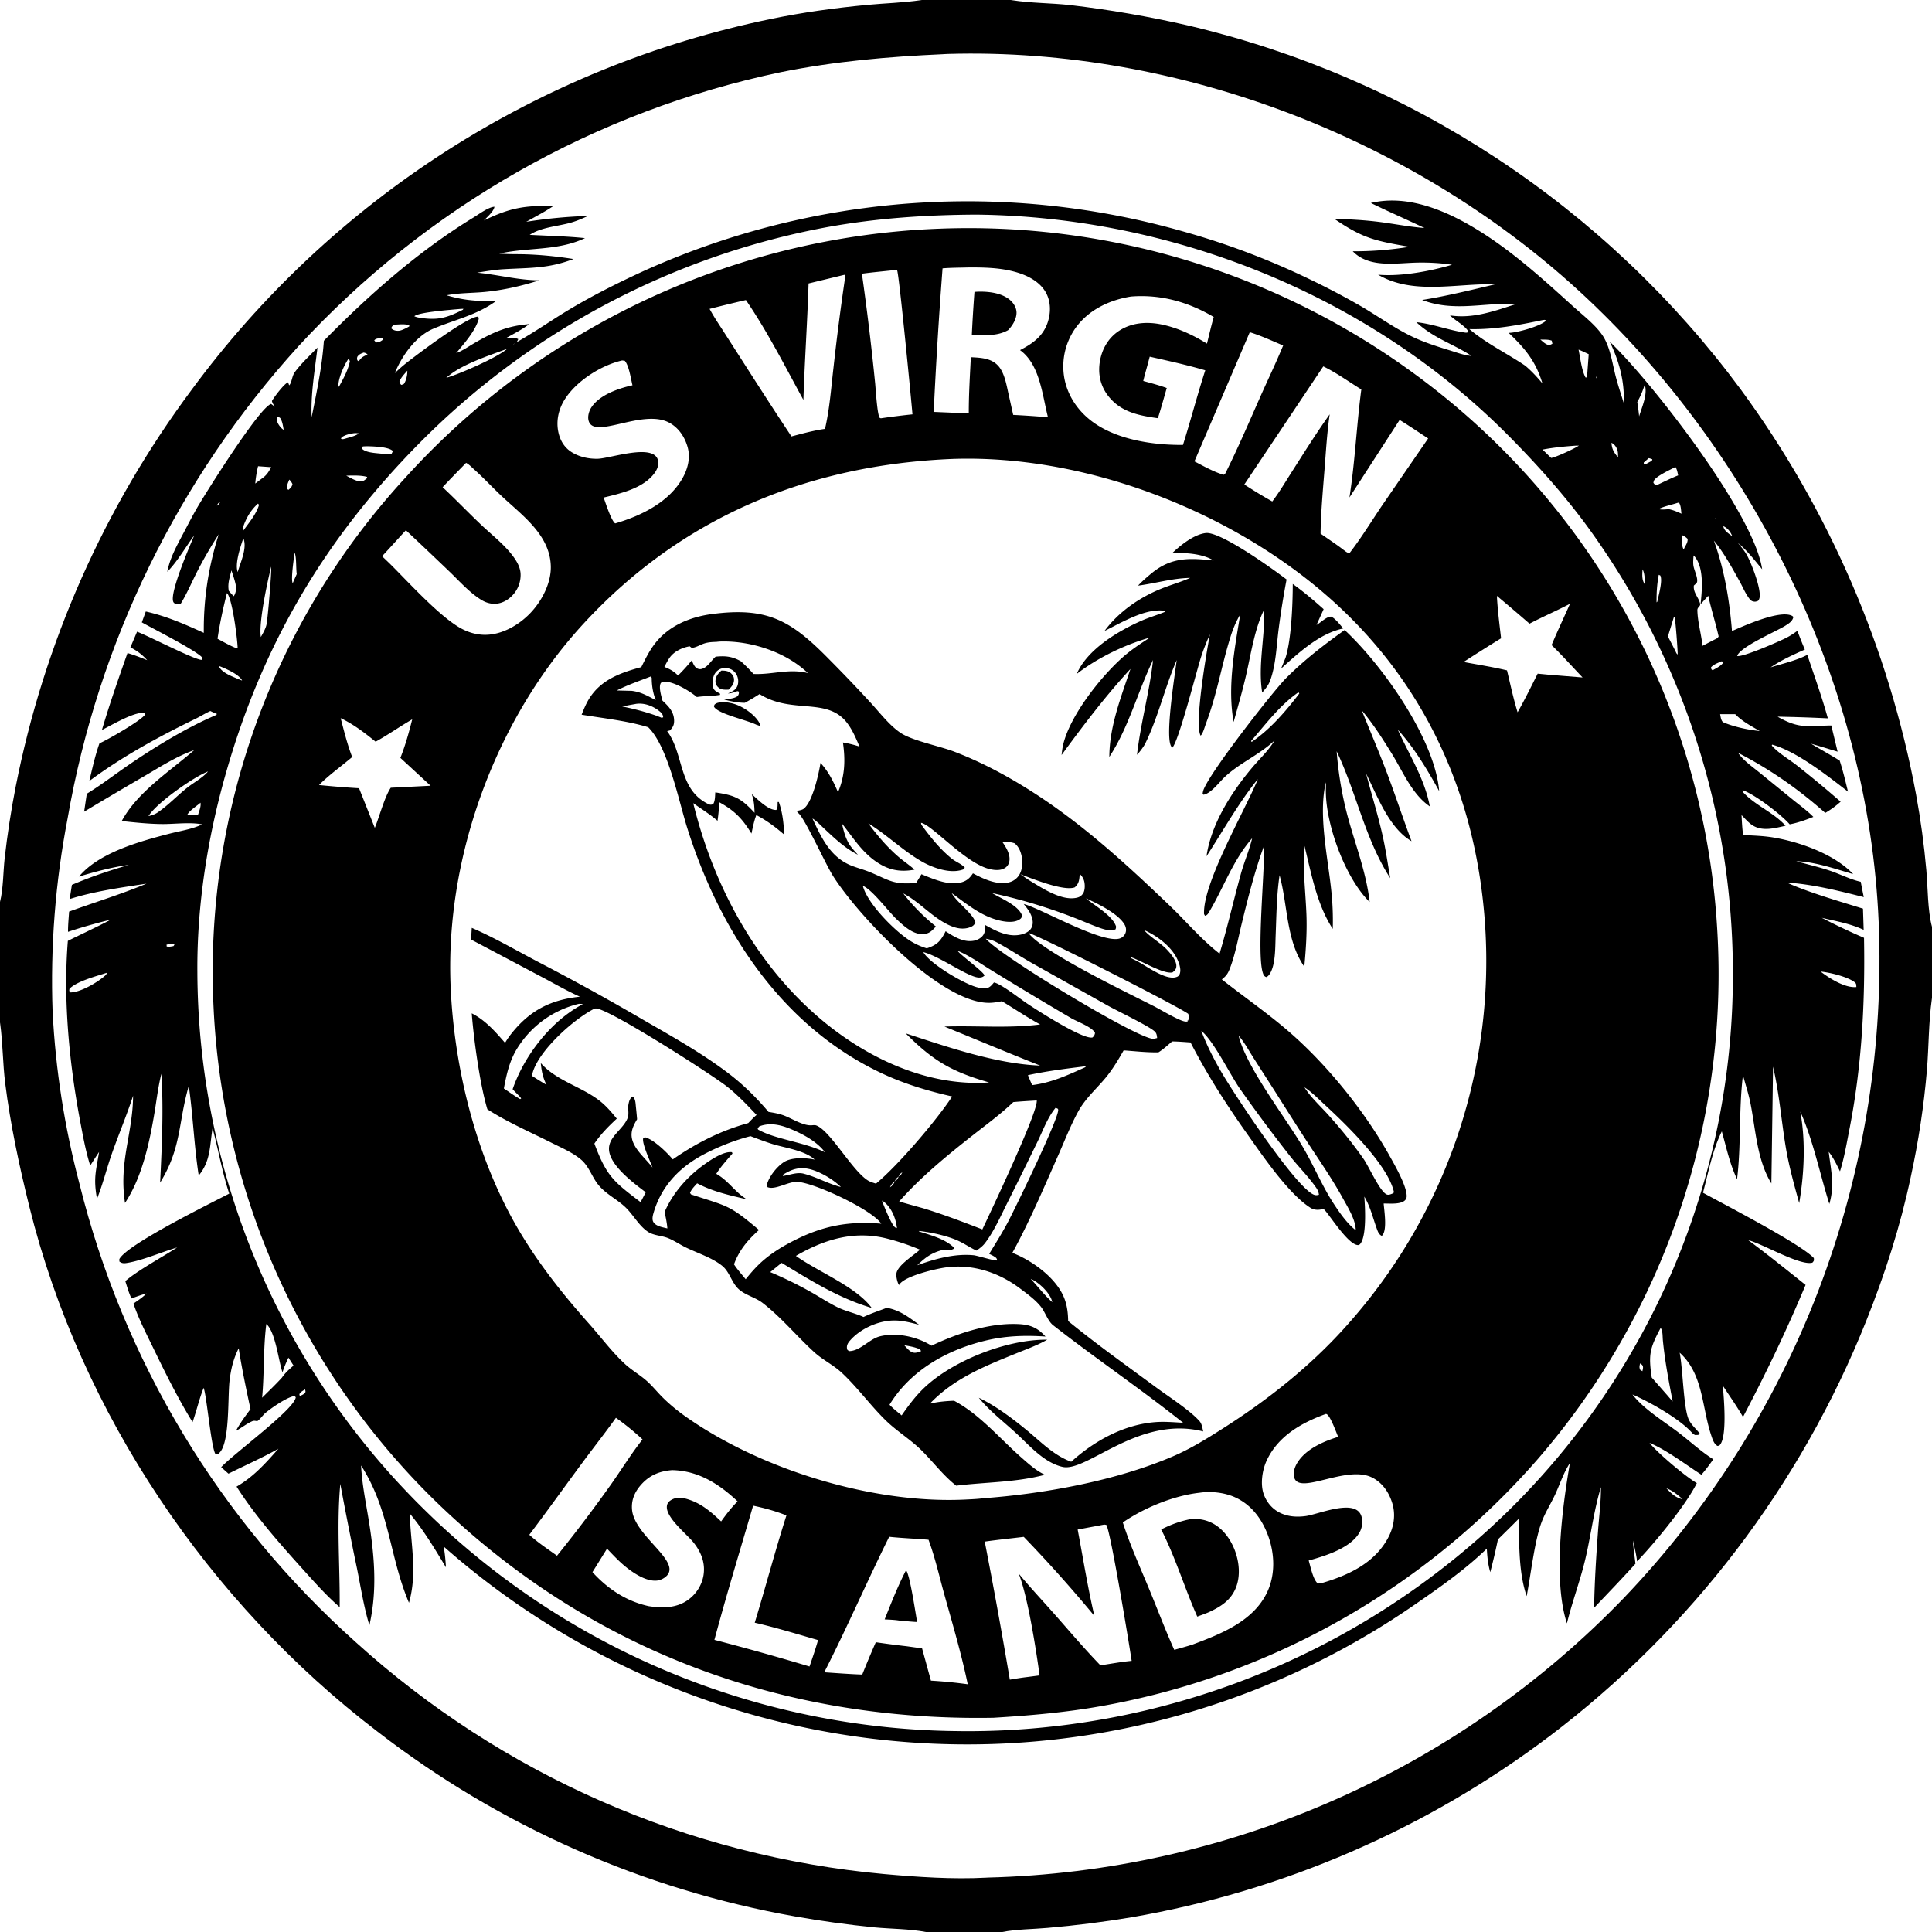 <svg xmlns="http://www.w3.org/2000/svg" viewBox="0 0 256 256"><path d="M122.153 0h11.793l.12.02c2.54.405 5.199.37 7.767.655q7.833.924 15.52 2.685 1.363.319 2.719.668t2.703.727 2.686.787q1.34.408 2.669.846 1.33.438 2.65.904 1.319.467 2.628.963t2.607 1.02 2.584 1.077 2.56 1.133 2.533 1.19q1.26.609 2.507 1.245t2.48 1.3 2.45 1.355 2.42 1.408q1.201.717 2.387 1.46 1.186.744 2.356 1.513 1.169.77 2.32 1.565 1.153.795 2.287 1.615 1.135.82 2.25 1.665 1.117.845 2.214 1.714 1.097.87 2.175 1.762 1.077.894 2.135 1.81 1.058.917 2.095 1.857t2.054 1.902 2.012 1.947 1.968 1.99 1.924 2.034 1.879 2.075 1.833 2.116 1.785 2.156 1.738 2.195q.856 1.107 1.689 2.232 1.09 1.487 2.14 3.004 1.049 1.517 2.055 3.063t1.968 3.12 1.88 3.173 1.79 3.225 1.698 3.273 1.606 3.32 1.513 3.365q.732 1.692 1.417 3.405t1.321 3.444q.637 1.73 1.225 3.479.587 1.748 1.124 3.512.54 1.764 1.028 3.542.49 1.779.928 3.57.44 1.792.827 3.595.388 1.803.725 3.616.91 4.97 1.355 10.004c.202 2.267.165 5.353.75 7.516v9.413l-.018.123c-.434 3.076-.4 6.29-.65 9.396q-.304 3.585-.842 7.142t-1.305 7.073c-1.385 6.54-3.408 12.831-5.886 19.03q-.405 1.017-.828 2.026-.423 1.01-.863 2.012t-.897 1.997-.931 1.981-.964 1.966-.998 1.948-1.03 1.932-1.063 1.913-1.095 1.896-1.128 1.876q-.571.934-1.159 1.857-.587.924-1.19 1.838-.603.913-1.221 1.816t-1.252 1.796-1.282 1.774-1.312 1.752-1.342 1.73q-.679.86-1.371 1.707-.693.847-1.4 1.683t-1.428 1.66q-.72.823-1.456 1.634-.734.811-1.483 1.61-.748.798-1.51 1.584t-1.537 1.559q-.776.773-1.564 1.532-.788.76-1.589 1.505-.801.747-1.614 1.479t-1.64 1.45-1.663 1.423q-.839.705-1.688 1.395-.85.69-1.711 1.365-.861.676-1.734 1.337-1.52 1.149-3.075 2.252-1.554 1.104-3.14 2.16t-3.204 2.066-3.264 1.97-3.321 1.871-3.375 1.772-3.426 1.67-3.475 1.569-3.52 1.463q-1.77.706-3.561 1.359t-3.6 1.251q-1.81.6-3.637 1.145t-3.669 1.035q-1.841.49-3.697.925t-3.724.815-3.746.705q-5.534.925-11.124 1.403c-1.959.177-4.07.165-5.988.542h-10.118c-2.183-.423-4.583-.398-6.806-.61q-5.292-.527-10.53-1.452-1.881-.333-3.752-.723t-3.728-.838q-1.858-.445-3.702-.947t-3.671-1.06q-1.828-.556-3.638-1.169-1.81-.612-3.6-1.279t-3.56-1.387-3.517-1.493q-1.748-.774-3.47-1.6-1.724-.826-3.421-1.703t-3.367-1.806-3.312-1.906q-1.641-.979-3.252-2.006t-3.19-2.103q-1.58-1.076-3.126-2.198-1.546-1.123-3.057-2.292c-22.336-17.069-39.316-42.164-46.101-69.524-1.33-5.362-2.522-10.907-3.206-16.394-.326-2.622-.307-5.296-.668-7.903L0 135.484v-15.969c.445-1.8.414-3.924.617-5.784q.538-4.754 1.453-9.45.35-1.779.749-3.547t.847-3.526.945-3.5q.497-1.745 1.042-3.474.546-1.729 1.14-3.442.592-1.713 1.233-3.41.641-1.696 1.329-3.374.688-1.677 1.422-3.335.735-1.658 1.515-3.294t1.606-3.252 1.696-3.204 1.784-3.157 1.872-3.105q.958-1.54 1.958-3.053t2.042-2.996 2.125-2.938q.863-1.172 1.753-2.325.889-1.152 1.805-2.284t1.857-2.242 1.908-2.199q.966-1.088 1.958-2.154.99-1.066 2.006-2.11 1.015-1.042 2.054-2.062 1.04-1.02 2.102-2.015t2.146-1.967q1.085-.97 2.191-1.917 1.107-.946 2.235-1.866t2.276-1.814 2.318-1.762 2.357-1.708 2.396-1.654 2.433-1.599q1.225-.785 2.469-1.542t2.503-1.486 2.538-1.428q1.276-.699 2.569-1.369t2.6-1.31 2.629-1.25q1.321-.61 2.657-1.19 1.335-.58 2.683-1.129 1.348-.548 2.709-1.066t2.732-1.005 2.755-.942 2.776-.878 2.794-.814q1.403-.392 2.813-.75 1.411-.36 2.83-.687 1.418-.326 2.844-.62c4.213-.882 8.555-1.477 12.84-1.883 2.357-.223 4.778-.281 7.117-.628zM125 7.18c-7.265.324-14.395.937-21.537 2.384q-1.143.24-2.282.501-1.139.262-2.272.546-1.133.283-2.261.59-1.128.305-2.25.632-1.121.328-2.236.677t-2.223.72q-1.108.37-2.209.763-1.1.392-2.193.806-1.093.413-2.178.848-1.085.434-2.16.89-1.076.455-2.143.932-1.067.476-2.124.973t-2.106 1.014q-1.047.518-2.085 1.055-1.037.538-2.064 1.096-1.026.557-2.042 1.135-1.016.577-2.02 1.174-1.005.598-1.997 1.214-.993.617-1.973 1.252-.98.636-1.949 1.29-.968.655-1.922 1.328-.956.673-1.897 1.364t-1.87 1.402q-.928.71-1.843 1.437t-1.814 1.473-1.785 1.508-1.756 1.542-1.725 1.575-1.695 1.61q-.84.813-1.663 1.641-.823.83-1.63 1.674-.808.845-1.599 1.705-.74.816-1.465 1.644-.726.829-1.437 1.67-.711.842-1.407 1.695t-1.377 1.72-1.347 1.744q-.665.877-1.315 1.767t-1.284 1.79-1.252 1.812-1.22 1.834-1.187 1.856-1.155 1.877-1.121 1.896-1.088 1.915-1.053 1.935-1.02 1.953q-.5.981-.984 1.971t-.95 1.988-.914 2.004-.879 2.02-.843 2.035-.807 2.05-.77 2.064q-.377 1.035-.735 2.077t-.697 2.09-.66 2.102q-.322 1.053-.624 2.112t-.586 2.124q-.283 1.064-.548 2.134t-.51 2.143-.473 2.151-.435 2.16-.396 2.167q-.611 3.166-1.042 6.36t-.68 6.409q-.25 3.214-.316 6.437-.067 3.223.05 6.445.148 2.879.444 5.747t.741 5.717 1.037 5.671 1.328 5.61q.271 1.093.563 2.182t.603 2.17q.312 1.083.644 2.16.332 1.076.684 2.147t.724 2.133q.372 1.064.764 2.12t.804 2.105.843 2.09.882 2.073.92 2.057.96 2.039.997 2.02 1.034 2.002 1.072 1.982 1.11 1.962q.563.975 1.145 1.94.581.965 1.181 1.918.6.954 1.218 1.897.617.942 1.252 1.872t1.288 1.85 1.322 1.824q.669.906 1.356 1.8.686.894 1.389 1.774t1.422 1.748 1.455 1.72 1.487 1.693 1.518 1.665 1.549 1.636 1.58 1.607q.797.797 1.609 1.577.812.781 1.639 1.547.826.766 1.667 1.516.9.814 1.816 1.61t1.849 1.574 1.88 1.537q.947.758 1.91 1.498.963.739 1.94 1.459.978.72 1.97 1.42.991.7 1.997 1.38 1.005.68 2.025 1.34 1.019.66 2.051 1.298 1.032.639 2.077 1.257t2.102 1.215 2.126 1.172q1.069.576 2.149 1.13t2.172 1.085q1.09.532 2.192 1.042t2.214.998q1.112.487 2.233.952t2.251.908 2.27.862 2.287.816 2.302.77 2.317.724 2.332.676 2.345.63 2.357.582 2.368.535 2.378.487 2.388.438 2.396.391 2.404.343q1.203.158 2.41.293 1.206.135 2.415.246c4.458.399 9.113.72 13.588.48l.206-.012q1.474-.038 2.948-.111t2.946-.182 2.94-.254 2.933-.325 2.924-.396 2.914-.467 2.901-.538 2.888-.609 2.872-.679 2.854-.748 2.836-.817 2.815-.886 2.792-.954 2.768-1.022 2.743-1.09q1.365-.56 2.715-1.155 1.351-.594 2.687-1.22 1.336-.627 2.656-1.287t2.624-1.35 2.59-1.413q1.287-.723 2.556-1.476 1.268-.754 2.518-1.538 1.25-.785 2.48-1.6 1.231-.814 2.441-1.658t2.4-1.717 2.357-1.775q1.168-.903 2.314-1.832 1.145-.93 2.268-1.888t2.222-1.943 2.173-1.996q1.075-1.01 2.125-2.048 1.05-1.037 2.073-2.099 1.045-1.094 2.063-2.213 1.017-1.12 2.007-2.263.989-1.145 1.95-2.313.96-1.168 1.892-2.36t1.834-2.406 1.773-2.45q.871-1.237 1.712-2.495.84-1.257 1.65-2.535t1.587-2.575 1.522-2.614 1.458-2.651q.712-1.335 1.391-2.686.679-1.352 1.325-2.72t1.256-2.751 1.189-2.782 1.119-2.81q.542-1.413 1.049-2.838t.978-2.862q.472-1.437.908-2.886.436-1.448.836-2.907t.764-2.927.69-2.945.619-2.961.544-2.976q.254-1.49.471-2.988t.397-2.999q.18-1.502.322-3.007t.248-3.015.173-3.02.098-3.024.024-3.025-.052-3.024c-.894-31.528-15.852-62.65-38.718-84.166-22.353-21.033-53.903-33.25-84.632-32.373q-.319.01-.638.03"/><path d="m68.478 45.328-.143.06c-.126.102-.268.202-.38.317l-.114.058-.09.084.09-.084.114-.058c.133-.091.257-.212.38-.317zc2.401-1.34 4.649-2.938 7.009-4.347 3.22-1.922 6.616-3.614 10.024-5.172q1.044-.468 2.099-.914 1.054-.445 2.118-.868 1.063-.422 2.136-.82 1.073-.4 2.154-.775 1.082-.375 2.17-.727 1.09-.35 2.187-.678t2.2-.63q1.104-.304 2.214-.583t2.226-.533 2.237-.485 2.247-.435 2.257-.386 2.264-.335 2.27-.287q1.138-.13 2.277-.236t2.282-.186q1.141-.08 2.285-.136 1.143-.056 2.287-.086t2.289-.036 2.289.015q1.144.02 2.288.065t2.286.115 2.283.165 2.279.215 2.273.266 2.268.315 2.259.365 2.251.415 2.242.463 2.23.513 2.22.562 2.206.61q4.26 1.202 8.397 2.774t8.121 3.502q3.317 1.589 6.51 3.415c2.227 1.28 4.344 2.822 6.636 3.977 1.69.852 3.494 1.431 5.299 1.983.91.279 1.993.694 2.934.748l.133.065-.133-.065c-2.486-1.623-4.934-2.295-7.237-4.396l-.075-.069c2.198.232 4.206 1.046 6.352 1.363.258.039.329.048.574-.059-.322-.753-1.848-1.567-2.463-2.202 3.066.476 5.942-.599 8.825-1.527l-.216-.008c-4.23-.142-8.169 1.087-12.298-.509 3.275-.523 6.45-1.314 9.675-2.076-5.113-.15-10.865 1.458-15.508-1.272 3.034.261 6.91-.46 9.794-1.32-1.514-.227-3-.312-4.53-.286-2.863.047-6.433.77-8.626-1.499a45.5 45.5 0 0 0 7.518-.594c-4.514-.782-6.158-1.098-9.972-3.715 2.028.071 4.026.17 6.04.429 1.963.252 3.941.65 5.913.793-2.355-1.123-4.76-2.163-7.098-3.313 4.908-1.169 10.011 1.027 14.128 3.558 4.629 2.845 8.682 6.53 12.69 10.166 1.328 1.204 3.278 2.674 4.136 4.254.834 1.536 1.073 3.447 1.518 5.126.302 1.136.677 2.258 1.028 3.38.137-2.822-.622-5.585-1.861-8.116 5.657 5.406 19.166 22.846 20.206 30.165-1.037-1.236-1.952-2.46-3.212-3.486.409.487.828.973 1.144 1.528.635 1.115 1.89 4.378 1.741 5.62a1 1 0 0 1-.203.517c-.288.116-.43.158-.748.061-.268-.082-.496-.447-.644-.668-.396-.592-.679-1.276-1.024-1.899-1.03-1.857-2.096-3.827-3.447-5.466 1.404 3.901 2.061 7.858 2.397 11.979 1.583-.684 6.302-2.826 7.937-2.026.099.048.131.091.201.163-.13.571-.573.84-1.049 1.144-1.185.755-6.005 2.8-6.404 4.019.686.222 5.65-1.954 6.528-2.41.501-.26.995-.575 1.446-.916.327.826.641 1.663.995 2.479-1.575.706-3.104 1.386-4.536 2.362 1.585-.496 3.394-.897 4.863-1.657.936 2.81 1.934 5.549 2.721 8.41q-3.33-.161-6.664-.22c2.922 1.67 3.98 1.212 7.121 1.166l.836 3.469c-1.168-.35-2.334-.719-3.508-1.047 1.25.757 2.541 1.459 3.78 2.23.448 1.348.763 2.738 1.106 4.115-2.692-2.085-6.812-5.348-10.055-6.23l-.045.126c.914 1.04 2.26 1.786 3.347 2.644a150 150 0 0 1 5.775 4.793 12 12 0 0 1-2.037 1.486c-3.581-3.173-7.296-5.772-11.554-7.963.703 1.022 1.857 1.814 2.814 2.594l4.502 3.663c.892.724 1.855 1.416 2.662 2.234-1.025.41-2.05.78-3.137.986-1.107-1.286-4.693-4.025-6.267-4.54.06.06.02.029.135.073l-.066.191c1.65 1.794 4.035 2.672 5.651 4.462-1.412.318-3.031.782-4.354-.043-.542-.338-1.028-.91-1.478-1.368.044.885.091 1.762.206 2.642 1.325.072 2.677.106 3.987.324 3.507.582 8.096 2.206 10.595 4.85-2.409-.692-5.023-1.627-7.538-1.706l-.138-.083.138.083c1.499.43 3.028.772 4.505 1.273 1.344.456 2.654 1.145 4.04 1.455q.191 1.017.402 2.03c-3.264-.822-6.844-1.728-10.204-1.927 2.76 1.263 7.104 2.531 10.098 3.454l.091 2.814c-1.725-.818-3.699-1.164-5.549-1.597q2.75 1.427 5.596 2.651c.151 8.594-.287 16.998-1.947 25.442-.358 1.823-.68 3.732-1.238 5.505-.444-.907-.86-1.794-1.492-2.59.295 2.476.811 4.439.082 6.903-1.294-4.1-2.099-8.284-3.848-12.24.719 3.932.525 8.212-.146 12.133-.677-2.454-1.363-4.908-1.782-7.423-.596-3.572-.853-7.113-1.684-10.655l-.221 15.472c-1.905-3.112-2.073-7.06-2.761-10.566-.253-1.288-.663-2.519-1.006-3.782-.565 4.58-.225 9.222-.781 13.788-.975-2.062-1.406-4.16-2.02-6.34-1.23 2.466-1.79 5.475-2.494 8.132 3.001 1.644 12.969 6.797 14.688 8.656.022.355.04.337-.189.606-1.633.453-6.502-2.463-8.507-2.982l-.146-.063.146.063c2.59 1.91 5.083 3.93 7.602 5.934-2.5 5.995-5.266 11.752-8.292 17.499-.821-1.435-1.778-2.772-2.678-4.156.139 1.56.591 6.62-.35 7.814-.14.178-.103.124-.345.178-.485-.24-.687-.952-.849-1.435-1.236-3.706-1.04-8.1-4.172-10.924.434 2.165.507 7.467 1.228 8.909.362.722.98 1.216 1.464 1.846-.186.198-.384.144-.646.16-.266-.132-.338-.225-.538-.438-1.731-1.838-5.454-3.923-7.76-4.935 1.466 1.95 4.349 3.67 6.296 5.188 1.464 1.14 2.844 2.407 4.415 3.4-.508.696-1.004 1.401-1.58 2.043-2.003-1.3-4.716-3.35-6.874-4.216l-.06-.059.06.059c1.133 1.393 4.753 4.444 6.269 5.326-1.46 2.942-5.594 7.951-7.916 10.368-.109-.936-.333-1.841-.554-2.756.063 1.022.221 2.051.338 3.069-1.788 1.99-3.642 3.9-5.479 5.843.054-3.349.273-6.785.515-10.126.141-1.948.404-3.91.387-5.864-.964 3.172-1.331 6.495-2.11 9.715-.68 2.812-1.71 5.52-2.394 8.338-1.874-5.747-.623-15.368.398-21.245-.807 1.226-1.258 2.6-1.851 3.934-.603 1.354-1.442 2.616-1.946 4.012-.914 2.533-1.393 6.9-1.937 9.687-1.077-3.135-.99-6.972-1.035-10.264-.913.925-1.845 1.834-2.769 2.75a84 84 0 0 1-1.017 4.341c-.304-1.047-.395-2.037-.456-3.12-2.862 2.778-6.246 5.14-9.519 7.402q-.742.513-1.493 1.013-.75.501-1.51.988-.76.488-1.527.962t-1.543.935q-.776.46-1.56.908-.783.448-1.574.882-.791.433-1.59.853-.798.42-1.604.826t-1.619.799-1.632.77-1.644.742-1.658.713-1.67.685-1.68.655-1.693.627-1.703.597q-.854.292-1.713.568t-1.722.538-1.732.508-1.74.478-1.748.448-1.755.418-1.763.387q-.882.186-1.768.357-.887.17-1.775.326-.89.155-1.78.295-.892.14-1.785.265-.894.124-1.79.234-.895.108-1.793.202t-1.796.172q-.9.078-1.8.14t-1.8.11q-1.267.065-2.535.1-1.268.034-2.537.038t-2.536-.023-2.536-.085-2.532-.146-2.528-.207-2.523-.268-2.515-.33q-1.256-.18-2.507-.39-1.25-.21-2.496-.45t-2.485-.51-2.472-.571-2.457-.63-2.441-.69-2.424-.748q-1.207-.389-2.405-.807t-2.384-.865q-1.187-.446-2.363-.922-1.176-.475-2.34-.979-1.165-.504-2.317-1.035-1.151-.532-2.29-1.091-1.138-.56-2.263-1.147t-2.234-1.2-2.205-1.255-2.174-1.307-2.142-1.36q-1.062-.692-2.108-1.41-1.045-.719-2.073-1.462t-2.037-1.511-2-1.56-1.962-1.608-1.923-1.655c.166.92.247 1.822.301 2.755-1.483-2.456-2.947-4.923-4.794-7.126.114 4.02 1.042 7.846-.104 11.827-2.615-6.18-2.52-12.234-6.344-18.19.112 2.261.548 4.484.923 6.713.81 4.804 1.288 9.653.177 14.455-.74-2.437-1.134-5.004-1.637-7.498q-1.172-5.602-2.217-11.23c-.5 5.424-.036 10.89-.083 16.328-1.84-1.596-3.492-3.478-5.12-5.286-3.019-3.353-6.115-6.873-8.544-10.685 2.232-1.28 3.861-3.107 5.545-5.017-2.138 1.197-4.42 2.208-6.617 3.302l-.966-.858c1.612-1.76 9.728-7.671 9.883-9.266l-.164-.165c-.978.128-3.123 1.614-3.92 2.302-.213.183-.795.938-.986 1.006-.135.05-.395-.092-.66.02-.745.314-1.467.904-2.198 1.292.552-1.03 1.23-1.948 1.931-2.88-.579-2.685-1.138-5.344-1.565-8.06-.7 1.362-1.02 2.735-1.207 4.247-.26 2.12.05 8.035-1.276 9.522-.218.244-.252.267-.571.279-.56-.696-1.134-7.193-1.537-8.632l-.051-.181c-.595 1.467-.938 3.049-1.474 4.544-1.933-3.132-3.6-6.501-5.203-9.81-.93-1.921-1.944-3.871-2.628-5.895.603-.422 1.217-.823 1.737-1.346-.682.179-1.339.424-2.001.665-.348-.734-.568-1.522-.813-2.294 1.627-1.423 4.937-3.207 6.871-4.463-2.028.598-4.73 1.766-6.71 2.061-.392.059-.629.038-.945-.198l-.008-.318c.993-1.926 11.798-7.247 14.564-8.68-.94-2.821-1.44-5.808-2.213-8.681-.383 2.332-.23 4.337-1.833 6.281-.612-3.934-.757-7.933-1.316-11.877-1.416 4.853-.935 8.172-3.798 12.821.23-4.822.466-9.59.167-14.416-.431 1.682-.624 3.414-.91 5.125-.668 4.002-1.645 8.57-3.91 11.983-.847-5.436 1.04-9.194 1.069-14.205-.843 2.601-1.91 5.117-2.817 7.694-.695 1.975-1.185 4.018-1.966 5.963-.488-2.733-.146-3.597.278-6.208-.403.592-.783 1.203-1.172 1.803-.59-1.843-.944-3.81-1.304-5.71-1.464-7.735-2.301-16.2-1.663-24.061 1.893-.948 3.82-1.82 5.692-2.814q-2.87.687-5.67 1.615c-.006-.891.085-1.793.145-2.682 3.412-1.245 6.896-2.293 10.25-3.702-3.348.513-6.952 1.01-10.175 2.042l.295-1.884c2.482-1.062 4.96-1.886 7.548-2.644-2.29.31-4.39.888-6.603 1.544 2.625-3.167 8.068-4.668 11.948-5.672 1.42-.368 3.063-.602 4.37-1.243-1.639-.322-3.624-.028-5.314-.043-1.795-.016-3.563-.204-5.346-.397 2.056-3.83 6.377-6.594 9.594-9.392-2.359.82-4.499 2.215-6.645 3.467q-3.982 2.314-7.932 4.686l.355-2.381c1.956-1.194 3.809-2.633 5.705-3.926 3.397-2.317 7.547-4.845 11.321-6.454.172-.074.092-.012.216-.189a11 11 0 0 1-.875-.388c-.667.302-1.285.7-1.945 1.021-4.83 2.347-9.78 5.036-14.091 8.257.402-1.681.768-3.368 1.346-5 1.012-.423 5.64-3.073 6.058-3.832l-.119-.183c-1.266-.223-4.364 1.63-5.612 2.247 1.016-3.446 2.193-6.805 3.388-10.191.895.258 1.747.595 2.61.944-.672-.747-1.342-1.245-2.226-1.701l.884-2.074c1.55.575 7.761 3.806 8.579 3.73l.087-.268c-.73-.926-6.567-3.872-8.035-4.696l.524-1.441c2.684.596 5.199 1.695 7.689 2.829-.042-4.564.616-8.713 1.974-13.053a57 57 0 0 0-2.89 5.002c-.701 1.382-1.316 2.832-2.122 4.157-.282.138-.387.102-.704.075-.16-.12-.26-.15-.323-.352-.406-1.307 2.185-7.287 2.796-8.743-1.161 1.566-2.207 3.438-3.568 4.82.348-1.86 1.293-3.513 2.166-5.169.622-1.179 1.232-2.375 1.909-3.522 1.275-2.162 8.131-13.07 9.68-13.55l.513.384.043.093-.043-.093c-.176-.253-.333-.463-.404-.77.307-.547 1.618-2.29 2.139-2.476l.145.398c.33-.282.383-1.234.711-1.69.854-1.187 2.03-2.252 3.042-3.312-.36 3.102-.904 6.073-.773 9.215.68-3.374 1.382-6.677 1.62-10.118 5.971-6.084 12.537-11.883 19.829-16.337.703-.43 1.974-1.38 2.773-1.422-.087.612-.973 1.368-1.398 1.82 3.525-1.708 5.374-1.982 9.236-1.936-1.147.781-2.417 1.426-3.624 2.112a65 65 0 0 1 8.182-.777c-.776.36-1.54.689-2.367.916-1.707.468-3.873.593-5.356 1.591 2.46.13 4.871.182 7.326.432-3.582 1.71-7.543 1.2-11.355 2.053 1.239.1 2.495.053 3.738.101 2.058.08 4.058.294 6.092.616-3.385 1.297-5.802 1.142-9.299 1.353-1.161.07-2.318.272-3.466.455 2.733.261 5.495 1.007 8.232 1.015-2.359.753-4.808 1.313-7.276 1.542-1.668.155-3.352.117-5.001.44 2.285.694 4.158.798 6.527.777-2.572 1.868-5.422 2.447-8.285 3.65-2.327.977-4.18 3.602-5.111 5.892q.74-.72 1.55-1.361c1.273-1.007 8.222-6.276 9.52-6.124l.051.308c-.468 1.626-1.916 3.218-2.983 4.52l-.06.058.06-.059c.833-.307 1.624-.867 2.391-1.315 2.492-1.456 4.392-2.297 7.287-2.527-.944.718-2.015 1.263-3.05 1.837.592-.015 1.03-.133 1.592.157zm-1.041.636-.061.135zl.188-.061zm-.249.261c-2.52.94-6.053 2.051-8.053 3.833l-.134.062.134-.062c1.663-.446 6.895-2.743 8.053-3.833l.061-.074zm144.2 3.536.108.121c.032.264-.018.141.168.36-.021-.172-.069-.221-.168-.36zM36.527 54.126l.056.184.237.269.054.17-.054-.17-.237-.269zm-7.336 12.328c-.25.204-.332.247-.441.546l-.108.124.108-.124c.254-.145.315-.289.441-.546l.056-.057zM227.157 68.5l.095.124c.018.09.093.16.148.235-.017-.067-.108-.177-.148-.235zm1.2 1.218c.005.04.007.081.017.12.136.541.742.901 1.165 1.215l.055.07-.055-.07c-.246-.594-.593-1.06-1.182-1.335M27.563 102.222c-1.941.745-6.873 4.218-7.889 5.917.45-.106.835-.225 1.22-.486 1.407-.953 2.629-2.276 3.973-3.328.82-.642 2.07-1.32 2.696-2.103l.062-.067zm101.783-73.784c-6.617.033-13.094.465-19.617 1.634q-.955.175-1.907.37-.953.193-1.901.405t-1.893.442q-.944.23-1.884.478-.939.248-1.874.514-.934.265-1.864.549-.93.283-1.853.584-.924.301-1.842.62t-1.83.655-1.817.69q-.905.352-1.804.723-.898.37-1.79.758-.89.388-1.774.792-.883.405-1.76.826-.875.421-1.743.859-.867.438-1.726.892-.86.455-1.71.925t-1.69.957-1.674.99-1.653 1.02q-.822.518-1.634 1.052t-1.614 1.084-1.593 1.113q-.79.565-1.571 1.144-.78.58-1.55 1.173-.768.594-1.526 1.203-.757.608-1.503 1.231t-1.48 1.26q-.734.638-1.455 1.288-.722.651-1.431 1.316-.709.664-1.405 1.342t-1.38 1.369c-12.615 12.76-20.887 26.794-25.752 44.057-2.369 8.406-3.763 17.311-3.695 26.06q.004 1.24.04 2.478.035 1.239.101 2.476t.162 2.472.224 2.468.284 2.461q.158 1.23.346 2.454t.406 2.444q.217 1.22.466 2.434.247 1.214.525 2.421.278 1.208.586 2.408t.645 2.392.704 2.376.762 2.357.82 2.338.878 2.318.935 2.294.99 2.271q.51 1.13 1.048 2.246.537 1.116 1.102 2.22.565 1.102 1.157 2.19.591 1.089 1.21 2.163.618 1.073 1.264 2.131.644 1.058 1.315 2.1.671 1.041 1.367 2.066.697 1.025 1.418 2.032t1.468 1.996 1.516 1.96 1.565 1.921 1.611 1.883 1.657 1.841 1.703 1.8 1.746 1.758q.87.858 1.76 1.695.89.836 1.8 1.651t1.84 1.608q.928.793 1.877 1.564.947.77 1.913 1.518t1.95 1.472 1.984 1.425 2.018 1.377 2.05 1.329 2.081 1.279 2.112 1.229 2.14 1.178 2.167 1.127q1.091.55 2.194 1.074 1.104.524 2.22 1.022 1.115.497 2.242.968 1.127.47 2.266.915 1.138.443 2.286.86 1.148.416 2.307.804 1.158.389 2.325.75 1.167.36 2.342.694t2.358.637q1.183.305 2.373.581t2.386.524 2.398.467q1.202.22 2.408.41 1.207.19 2.418.351t2.425.294 2.432.236q1.217.103 2.436.177 1.22.074 2.44.119 1.221.045 2.442.06 1.263.021 2.525.01t2.524-.053 2.522-.115 2.518-.177 2.514-.24q1.255-.134 2.507-.3 1.251-.166 2.498-.363t2.489-.423 2.477-.485 2.465-.546 2.45-.607q1.223-.318 2.436-.666t2.418-.726q1.204-.378 2.399-.786 1.195-.407 2.38-.844t2.357-.903 2.335-.96 2.31-1.018 2.285-1.074 2.257-1.13q1.123-.579 2.23-1.185t2.199-1.24 2.168-1.293 2.136-1.347q1.059-.686 2.101-1.399 1.042-.712 2.067-1.45 1.024-.737 2.03-1.5t1.993-1.55 1.954-1.599 1.914-1.646 1.873-1.693 1.83-1.738q.887-.867 1.752-1.755.864-.89 1.706-1.799.842-.91 1.661-1.84.82-.931 1.615-1.882.796-.95 1.567-1.921.772-.97 1.52-1.96.746-.989 1.469-1.996.722-1.008 1.419-2.033.697-1.026 1.368-2.068t1.316-2.101 1.263-2.133 1.21-2.165q.59-1.09 1.155-2.193.564-1.105 1.1-2.222.536-1.118 1.044-2.249.508-1.13.988-2.274.48-1.143.93-2.298t.874-2.32.814-2.342.757-2.361q.363-1.185.697-2.38.333-1.193.637-2.395t.578-2.411q.273-1.21.517-2.425.243-1.216.457-2.437.213-1.221.395-2.448t.334-2.456.273-2.465q.121-1.233.212-2.47.09-1.236.15-2.475.059-1.238.087-2.477.029-1.24.026-2.48.002-.994-.015-1.989-.017-.994-.054-1.989-.037-.993-.094-1.987-.057-.993-.133-1.985t-.173-1.982-.212-1.978-.25-1.974-.291-1.968q-.155-.982-.33-1.962-.174-.979-.368-1.955-.193-.975-.406-1.947t-.446-1.94q-.233-.966-.484-1.929t-.522-1.92-.56-1.909-.598-1.897q-.309-.946-.636-1.886-.327-.939-.673-1.872-.345-.933-.71-1.858-.363-.926-.746-1.844-.383-.919-.783-1.83-.4-.91-.82-1.812-.418-.903-.855-1.796-.436-.895-.89-1.78t-.926-1.76q-.472-.876-.96-1.743-.49-.866-.995-1.723-.506-.856-1.03-1.703-.522-.846-1.062-1.681t-1.096-1.661-1.128-1.639-1.16-1.615c-3.09-4.193-6.667-8.172-10.332-11.867-18.42-18.575-44.44-29-70.49-29.281zm-68.281 12.49c-.987.101-5.609.42-6.164.977.203.09.378.142.598.18 2.459.401 3.651.065 5.83-1.038l.077-.128zm143.395 1.475c-3.252.675-6.418 1.285-9.759 1.206 2.224 1.89 4.969 3.209 7.388 4.842.85.707 1.577 1.513 2.292 2.355-.885-2.929-2.287-4.617-4.48-6.7 1.069.001 4.11-.854 4.895-1.562.03-.027.054-.06.081-.09-.281-.092-.142-.078-.417-.05m-152.223.614c-.232.188-.301.19-.396.486.275.265.613.351.994.325.302-.02.605-.178.879-.298l.065-.028.441-.244.017-.165c-.593-.205-1.373-.093-2-.076m-1.622 1.772c-.378.056-.775.011-1.025.31l.235.282c.393-.038.537-.091.855-.326l.041-.202zm153.489.199c.372.316.702.67 1.201.75l.397-.187-.086-.412c-.472-.186-1.012-.116-1.512-.151m5.063 1.337c.232 1.086.402 2.722.923 3.69.18-.017.123.021.2-.05l.224-3.033c-.445-.207-.888-.433-1.347-.607m-160.972.393c-.377.144-.62.22-.852.574-.056.301-.071.292.087.552l.178-.074q.03-.044.063-.086c.293-.383.6-.52 1.036-.702-.196-.19-.257-.198-.512-.264m-2.028.837c-.56.803-1.389 2.639-1.32 3.626l.062.072c.588-1.095 1.202-2.154 1.453-3.384-.111-.271-.03-.178-.195-.313m7.808 1.556c-.383.45-.84.893-1.045 1.454.06.214.08.256.234.433.25-.071.312-.024.445-.267.25-.453.381-1.103.366-1.62m4.808 1.077h.153zm159.15.77a11.5 11.5 0 0 1-.984 2.311c.092.633.19 1.264.243 1.902.367-1.243 1.165-2.936.74-4.213M36.715 55.18c-.093.467.008.802.284 1.194.167.236.342.435.592.586-.104-.548-.158-1.101-.468-1.575a1.4 1.4 0 0 0-.408-.205m10.14 2.228c-.61.1-1.041.196-1.578.525l-.104.198c.254.11.32.046.58-.01.559-.18 1.347-.329 1.803-.695a2.7 2.7 0 0 0-.7-.018m166.67 1.273c.067.855.309 1.256.86 1.903.039-.636-.029-1.142-.47-1.633a1.1 1.1 0 0 0-.39-.27m-4.79.374c-1.457.105-2.901.243-4.338.519l1.14 1.109c.572-.075 3.193-1.275 3.671-1.638zm-160.657.103-.139.263c.429.53 1.685.6 2.35.667.528.054 1.05.1 1.58.078l.194-.398c-.55-.559-2.5-.616-3.311-.634a7 7 0 0 0-.675.024m170.392 1.548-.665.578.007.165h.356l.726-.405.048-.183a2.7 2.7 0 0 0-.472-.155M34.194 61.779a15 15 0 0 0-.37 2.292l1.126-.851c.438-.354.66-.736.936-1.22l.056-.095zM222 61.878c-.623.34-2.685 1.263-2.868 1.87-.023.076-.032.156-.048.233.194.223.148.246.459.296.934-.437 1.865-.905 2.822-1.289-.089-.377-.14-.793-.365-1.11M45.876 63.03c.534.264 1.559.914 2.162.733.18-.055.391-.24.537-.35l.08-.214c-.767-.239-1.97-.198-2.779-.169m-7.545.524c-.169.42-.354.782-.319 1.241l.23.106c.29-.285.42-.358.514-.762-.127-.233-.226-.407-.425-.585m183.982 3.067c-.823.276-1.78.443-2.543.835.436.103.914.036 1.36.009.602.123 1.119.35 1.674.6-.064-.416-.065-1.181-.356-1.466zm-188.133.113c-1.045.955-1.6 1.988-2.04 3.306l.044.227.069.022c.727-1.013 1.655-2.103 2.04-3.296-.058-.24.008-.173-.113-.259m188.725 4.184c-.032.574-.115 1.393.194 1.898l.103-.239c.208-.404.446-.712.417-1.175a2.1 2.1 0 0 0-.714-.484m-197.355.27h.085zm6.694.127c-.37 1.095-1.153 3.385-.746 4.485.357-1.285 1.296-3.197.746-4.485m6.804 1.893c-.099.695-.535 3.585-.261 4.064l.534-1.205c-.12-.875-.012-2.059-.273-2.859m185.361.391c-.033.431-.082.89-.024 1.322.085.629.611 1.593.487 2.194-.029.141-.32.374-.425.469-.115.913.593 1.534.813 2.35.122.456-.357.465-.348.925.03 1.546.521 3.16.678 4.715l1.483-.768c.274-.145.52-.198.654-.486-.411-1.805-.975-3.57-1.376-5.379l-1.015 1.12c.188-1.826.498-4.857-.825-6.366-.031-.035-.068-.064-.102-.096m-188.474 1.49c-.497 1.941-1.682 7.446-1.37 9.32.28-.518.616-1.066.746-1.644.168-.743.708-7.191.624-7.677m181.708.35c-.035.741-.117 1.352.307 2.008-.029-.664.02-1.413-.307-2.008m-186.976.138c-.227.915-.53 1.755-.356 2.7.206.261.428.492.662.728.319-.486.358-1.066.236-1.623-.133-.608-.35-1.214-.542-1.806m189.13.586c-.24 1.216-.307 2.422-.294 3.66l.1-.099c.154-.794.738-2.777.394-3.462zm-189.725 2.42c-.514 2.006-.946 4.006-1.25 6.056.667.362 1.33.734 2.022 1.05.192.075.445.23.646.195-.034-1.225-.707-6.587-1.418-7.301m191.741 3.138-.809 2.607c.379.745.782 1.485 1.134 2.241l.162.166c.013-.566-.286-4.528-.398-4.926zm6.326 5.899c-.482.216-1.085.406-1.428.819.082.308.002.185.217.381.456-.27 1.071-.543 1.379-.98-.136-.206-.063-.15-.168-.22m-199.144.637c.341.855 1.684 1.341 2.489 1.685.197.085.391.164.594.235-.326-.756-2.036-1.523-2.81-1.832-.129-.052-.12-.045-.273-.088m.79 5.433h.152zm198.139.941c.076.365.102.786.374 1.06 1.43.62 3.328 1.023 4.873 1.176-1.131-.665-2.325-1.274-3.24-2.23zM26.569 106.363c-.494.433-1.415 1.008-1.73 1.556l.005.09c.455-.014.945.01 1.395-.044.152-.495.413-1.084.33-1.602m-4.496 18.805.013.245c.309.078.59.005.897-.048l.141-.19c-.302-.184-.703-.047-1.051-.007m219.17 3.568c1.138.878 3.238 2.208 4.74 2.052-.03-.304.019-.45-.24-.649-.951-.73-3.335-1.297-4.5-1.403m-227.11.167c-1.377.446-3.946 1.117-4.926 2.11-.047.3-.042.243.07.486 1.327.038 3.65-1.321 4.673-2.249.131-.119.177-.18.182-.347m21.158 46.535c-.417 3.274-.251 6.507-.558 9.767.878-.88 1.792-1.742 2.628-2.661.431-.636.961-1.098 1.535-1.6l-.675-1.053c-.295.643-.575 1.269-.785 1.946l-.05-.15c-.502-1.563-.912-5.238-2.095-6.25m184.758.519c-1.452 2.714-1.63 3.529-1.186 6.574l2.074 2.362q.349.413.706.818c-.526-2.711-1.039-5.39-1.304-8.14-.048-.502.006-1.207-.29-1.614m-2.738 4.706c-.057.368-.131.516.035.856l.286.173c.048-.293.178-.59-.048-.838-.058-.065-.197-.144-.273-.192m-176.887 3.445c-.32.202-.569.297-.753.633l.047.24c.322-.14.598-.22.77-.55-.018-.104-.025-.225-.064-.323m180.392 13.104c.606.647 1.233 1.274 2.136 1.44-.61-.563-1.348-1.154-2.136-1.44"/><path d="M131.618 227.614c-26.925.468-51.694-8.255-71.622-26.54q-.883-.806-1.745-1.635-.863-.828-1.706-1.677-.842-.849-1.663-1.718-.821-.87-1.62-1.759t-1.578-1.797-1.533-1.837-1.488-1.872-1.44-1.909-1.395-1.943-1.346-1.977-1.297-2.009q-.637-1.012-1.248-2.04-.612-1.028-1.198-2.07-.586-1.043-1.146-2.1-.561-1.056-1.096-2.125-.534-1.07-1.042-2.153t-.99-2.177-.936-2.201-.882-2.223-.827-2.244-.772-2.264-.717-2.281q-.344-1.146-.66-2.299t-.604-2.314-.547-2.328q-.26-1.168-.49-2.341-.232-1.174-.434-2.352-.201-1.179-.375-2.362-.173-1.184-.317-2.37-.144-1.188-.259-2.379-.115-1.19-.2-2.383-.087-1.192-.143-2.387-.06-1.196-.09-2.393-.03-1.198-.03-2.395t.029-2.395.088-2.394.148-2.39.207-2.386.266-2.381.325-2.373.384-2.364.442-2.354.5-2.342.559-2.33q.293-1.16.616-2.314.322-1.153.673-2.299.35-1.145.73-2.281.379-1.136.785-2.263.408-1.126.843-2.242.434-1.116.897-2.22.462-1.105.952-2.198t1.006-2.174 1.06-2.148 1.112-2.12 1.165-2.094q.596-1.038 1.217-2.063.62-1.024 1.267-2.032t1.317-2q.671-.992 1.366-1.968.696-.975 1.415-1.933.72-.957 1.462-1.897.743-.939 1.509-1.86.766-.92 1.555-1.822.788-.901 1.599-1.783.84-.93 1.703-1.838t1.748-1.795q.886-.886 1.793-1.75t1.836-1.706 1.877-1.659q.95-.818 1.92-1.612.969-.793 1.957-1.563t1.997-1.514 2.033-1.464 2.07-1.413 2.104-1.36 2.138-1.308 2.169-1.255q1.092-.613 2.2-1.199 1.107-.586 2.229-1.144 1.121-.559 2.257-1.089 1.135-.53 2.283-1.032 1.148-.501 2.309-.974 1.16-.473 2.332-.917t2.354-.858 2.375-.8 2.394-.74 2.411-.68 2.428-.619 2.443-.559q1.225-.264 2.456-.497 1.23-.234 2.467-.437t2.478-.375 2.486-.312 2.493-.251 2.499-.189 2.502-.126q1.177-.046 2.355-.065t2.355-.01 2.355.046 2.352.101 2.35.157 2.346.212 2.34.267 2.333.322 2.325.377q1.16.203 2.315.432 1.155.23 2.305.486 1.149.257 2.292.54t2.279.594 2.264.648 2.249.7 2.232.754q1.11.39 2.213.806 1.101.416 2.193.858 1.091.441 2.172.909 1.082.467 2.151.96 1.07.492 2.127 1.01 1.058.518 2.104 1.06 1.045.543 2.077 1.11t2.05 1.158q1.02.591 2.024 1.206t1.994 1.254 1.964 1.3 1.932 1.346q.959.684 1.901 1.39.942.707 1.867 1.436t1.833 1.479 1.797 1.522q.929.805 1.836 1.633t1.794 1.678 1.752 1.723q.865.872 1.707 1.766.844.894 1.664 1.808t1.617 1.85q.797.934 1.57 1.888.774.955 1.524 1.928.749.974 1.474 1.966t1.424 2.002q.7 1.009 1.374 2.036t1.323 2.07 1.27 2.103 1.218 2.134 1.163 2.164 1.11 2.192 1.053 2.22.998 2.245.941 2.269.885 2.292.827 2.313.768 2.334.71 2.351.651 2.37.592 2.384.532 2.398.471 2.412q.22 1.208.411 2.422t.35 2.432.29 2.44q.129 1.221.228 2.446.099 1.224.167 2.45.069 1.186.109 2.372.04 1.187.052 2.374t-.006 2.374-.063 2.373-.12 2.371-.178 2.368-.235 2.362-.293 2.356-.349 2.348-.405 2.34-.462 2.328-.519 2.317-.574 2.304-.63 2.288-.685 2.274-.74 2.255q-.383 1.124-.794 2.238-.41 1.114-.848 2.217-.438 1.104-.902 2.197t-.954 2.174q-.49 1.08-1.007 2.15t-1.059 2.124q-.542 1.057-1.109 2.1-.567 1.042-1.16 2.071t-1.21 2.043-1.258 2.012-1.308 1.982-1.355 1.95-1.401 1.916-1.447 1.882-1.493 1.847-1.537 1.809q-.694.793-1.405 1.572-.712.778-1.439 1.542-.727.763-1.47 1.51-.744.748-1.503 1.48t-1.533 1.448-1.564 1.415q-.789.699-1.593 1.381-.803.683-1.621 1.348-.818.666-1.65 1.313-.832.648-1.677 1.278t-1.704 1.243-1.73 1.206-1.754 1.17-1.778 1.132-1.803 1.094-1.825 1.056-1.847 1.018-1.868.978q-.939.48-1.888.939-.949.46-1.907.899t-1.927.858-1.944.817-1.96.776-1.977.735-1.991.692-2.006.651-2.019.608-2.031.566-2.043.522q-1.024.25-2.053.479-1.03.229-2.064.436t-2.072.392c-4.746.852-9.545 1.261-14.353 1.555m-3.27-192.178c-1.146.035-2.31.028-3.453.123q-.725 9.502-1.173 19.02c1.548.06 3.099.14 4.648.18-.006-2.48.15-4.952.273-7.428 1.28.067 2.673.107 3.607 1.122.898.974 1.138 2.7 1.429 3.945l.576 2.577q2.306.116 4.607.311c-.755-2.953-1.069-6.992-3.704-8.894 1.67-.867 3.074-1.838 3.684-3.724.401-1.24.403-2.663-.219-3.834-.812-1.531-2.517-2.37-4.126-2.813-1.994-.55-4.093-.593-6.148-.585m-9.943.365c-1.396.152-2.803.277-4.196.464q1.03 7.252 1.755 14.541c.068.689.285 4.372.633 4.578.039.023.087.027.13.041q2.085-.306 4.182-.524c-.155-1.824-1.778-18.647-2.035-19.083-.158-.012-.311-.034-.468-.017m-6.507.608-4.758 1.15c-.163 5.145-.518 10.284-.684 15.432-2.398-4.382-4.795-9.117-7.618-13.233q-2.414.554-4.814 1.169c.513.953 1.105 1.85 1.697 2.755 3.036 4.72 6.043 9.476 9.154 14.145 1.464-.383 2.942-.788 4.442-1 .613-2.624.81-5.39 1.12-8.062q.675-6.119 1.577-12.209zm37.98 2.881c-2.862.454-5.634 1.758-7.36 4.168q-.124.175-.24.355-.115.181-.222.367-.107.187-.205.378t-.185.387-.167.395q-.078.2-.147.403t-.127.41-.107.416q-.048.21-.087.42-.038.212-.066.425-.028.212-.045.426t-.024.429-.003.43.018.428q.014.215.038.428.025.213.06.425c.427 2.522 1.938 4.658 4.024 6.098 3.238 2.236 7.848 2.904 11.716 2.877 1.036-3.28 1.894-6.617 2.957-9.886-2.427-.715-4.895-1.253-7.362-1.808l-.302 1.138c-.189.692-.392 1.382-.554 2.081 1.045.288 2.095.562 3.114.934-.386 1.332-.749 2.68-1.178 3.999-2.576-.358-5.005-.833-6.664-3.06-.977-1.31-1.29-2.882-1.016-4.484.272-1.59 1.078-3.025 2.417-3.953 1.711-1.184 3.791-1.329 5.772-.92 2.113.435 4.173 1.404 5.999 2.535.291-1.177.563-2.363.895-3.529-3.382-2-7.021-3.018-10.949-2.712m15.724 4.729-7.333 17.115c1.203.622 2.575 1.409 3.877 1.778.205-.155.144-.08.222-.19 1.662-3.323 3.121-6.747 4.626-10.143 1.004-2.268 2.087-4.508 3.032-6.8-1.457-.612-2.915-1.292-4.424-1.76m-83.163 3.74c-2.791.647-6.01 2.68-7.576 5.114-.85 1.321-1.206 2.892-.865 4.44.237 1.076.802 2.005 1.745 2.597 1.011.636 2.271.908 3.456.878 1.679-.041 7.467-2.117 7.996.233.13.578-.118 1.182-.453 1.645-1.467 2.024-4.468 2.709-6.755 3.26.25.686.997 3.064 1.53 3.425 3.413-.991 7.165-2.81 8.961-6.061.673-1.217 1.019-2.649.642-4.018-.377-1.37-1.218-2.634-2.502-3.295-3.525-1.816-9.861 2.277-10.612-.192-.183-.601.042-1.342.38-1.844 1.098-1.636 3.581-2.483 5.42-2.889-.21-.832-.454-2.608-1.022-3.248zm92.904.789L164.88 64.197a65 65 0 0 0 3.703 2.248c.936-1.222 1.72-2.561 2.548-3.857 1.646-2.576 3.285-5.203 5.061-7.69-.351 2.412-.492 4.86-.684 7.29-.223 2.83-.48 5.677-.527 8.516 1.005.717 2.056 1.393 3.032 2.146.264.183.493.434.818.425 1.545-1.995 2.882-4.192 4.294-6.284l6.113-8.895c-1.256-.818-2.5-1.674-3.782-2.45l-6.647 10.27c.744-4.754.945-9.557 1.574-14.313-1.637-1.003-3.32-2.228-5.041-3.055m-49.08 12.26c-19.077.769-35.845 7.641-48.906 21.792-11.62 12.589-18.353 30.846-17.651 47.984.447 10.93 3.394 22.799 8.956 32.279 2.667 4.548 5.916 8.637 9.414 12.566 1.595 1.792 3 3.715 4.777 5.346.888.815 1.95 1.408 2.846 2.205.689.613 1.285 1.347 1.93 2.009.997 1.022 2.152 1.966 3.32 2.785 9.988 7 24.805 11.527 36.975 10.923.78-.039 1.577-.066 2.351-.17 8.135-.591 17.73-2.351 25.217-5.585 2.296-.992 4.424-2.313 6.53-3.651 6.313-4.012 12.181-8.716 17.084-14.397q.589-.675 1.16-1.364.573-.69 1.127-1.393.555-.703 1.092-1.42.537-.716 1.057-1.446t1.02-1.472.983-1.498q.483-.754.947-1.52.463-.767.908-1.544.444-.778.87-1.566.425-.789.83-1.587.406-.799.791-1.607.386-.809.752-1.626.365-.818.71-1.645.345-.826.67-1.661.324-.835.628-1.677t.587-1.693.544-1.706.502-1.72q.241-.862.46-1.731t.417-1.742q.197-.874.373-1.752.175-.879.33-1.76.153-.883.285-1.769t.243-1.775.198-1.78q.088-.892.154-1.785t.11-1.787.065-1.79.021-1.792q0-.895-.023-1.79-.023-.896-.067-1.79-.045-.895-.112-1.788c-1.287-17.08-8.258-32.147-21.351-43.364-13.015-11.15-31.906-18.327-49.124-17.746m-64.503.524c-1.038 1.072-2.093 2.133-3.107 3.226 1.74 1.622 3.383 3.343 5.108 4.98 1.346 1.278 2.957 2.526 4.09 3.99.554.717 1.083 1.556 1.131 2.484q.01.2-.002.402-.012.2-.044.4-.033.198-.085.393-.052.194-.125.382-.072.188-.163.367-.091.18-.2.349-.109.17-.235.326-.126.157-.267.301c-.605.627-1.422 1.059-2.305 1.073-.636.01-1.23-.184-1.77-.514-1.553-.951-2.88-2.46-4.192-3.72q-2.886-2.772-5.808-5.508c-1.06 1.138-2.09 2.307-3.156 3.438l.978.938c2.495 2.46 6.638 7.081 9.513 8.642.965.524 2.054.836 3.157.835 2.233 0 4.438-1.273 5.957-2.841 1.556-1.607 2.84-4.05 2.75-6.334-.16-4.1-3.769-6.635-6.492-9.19-1.242-1.164-2.398-2.418-3.668-3.552-.325-.29-.678-.677-1.065-.867m136.589 17.626c.096 1.877.34 3.754.556 5.621q-2.505 1.534-4.966 3.138c1.914.357 3.856.66 5.75 1.111.446 1.848.842 3.736 1.403 5.552.95-1.672 1.796-3.401 2.66-5.118l1.403.136 4.548.371c-1.361-1.43-2.692-2.916-4.106-4.292.771-1.848 1.63-3.649 2.442-5.478-1.766.929-3.603 1.714-5.368 2.64q-2.142-1.863-4.322-3.681M45.14 95.16c.453 1.733.884 3.475 1.526 5.15-1.448 1.23-3.054 2.365-4.393 3.71q2.648.27 5.304.426l2.086 5.25c.602-1.453 1.298-4.115 2.116-5.315l5.277-.266-4.003-3.692c.654-1.643 1.142-3.391 1.569-5.106-1.639.946-3.2 2.053-4.85 2.962-1.443-1.173-2.942-2.322-4.632-3.119m130.535 92.201c-3.218 1.165-6.323 2.926-7.831 6.163-.59 1.266-.868 3.144-.39 4.473.406 1.128 1.206 2.04 2.307 2.529 1.04.46 2.167.512 3.28.356 1.702-.239 6.439-2.327 7.316-.08.255.655.172 1.51-.146 2.127-1.04 2.026-4.134 3.075-6.156 3.664q-.322.094-.646.18c.241.796.58 2.577 1.225 3.057l.399-.031c3.496-1.012 6.994-2.583 8.842-5.924.8-1.445 1.096-3.073.616-4.671-.433-1.44-1.296-2.721-2.663-3.415-3.349-1.699-9.477 2.25-10.3.095-.254-.663.009-1.454.356-2.028 1.11-1.835 3.465-2.86 5.43-3.46-.25-.573-1.044-2.83-1.553-3.024-.028-.01-.058-.007-.086-.011m-94.061.506c-1.41 1.98-2.918 3.882-4.363 5.835-2.38 3.217-4.702 6.469-7.115 9.663 1.134 1.036 2.426 1.88 3.67 2.777a193 193 0 0 0 7.078-9.34c1.418-2.003 2.735-4.147 4.254-6.07q-1.668-1.548-3.524-2.865m7.43 6.933c-1.736.142-3.078.717-4.218 2.072-.783.931-1.204 2-1.073 3.228.355 3.355 6.173 6.567 4.727 8.542-.309.421-.912.738-1.427.793-1.538.162-3.457-1.206-4.552-2.168-.73-.64-1.397-1.36-2.069-2.059l-1.929 3.107c2.04 2.237 4.483 3.86 7.466 4.511 1.826.279 3.71.276 5.27-.883 1.055-.784 1.809-1.998 1.992-3.303.224-1.595-.338-2.981-1.312-4.218-.913-1.159-3.835-3.409-3.54-4.946.074-.38.34-.609.665-.78.748-.394 1.512-.23 2.279.025 1.706.569 2.943 1.661 4.23 2.876.677-.944 1.357-1.835 2.181-2.657-2.45-2.313-5.22-4.08-8.69-4.14m69.907 2.996c-3.398.372-7.356 1.993-10.172 3.94.958 2.995 2.281 5.905 3.483 8.81 1.111 2.684 2.138 5.42 3.332 8.068.811-.23 1.633-.443 2.435-.705 3.755-1.404 8.088-3.096 9.896-6.98 1.09-2.343.973-5.107.086-7.496-.808-2.174-2.202-4.047-4.351-5.028-1.393-.636-3.193-.841-4.71-.609m-59.158 1.714c-1.732 5.918-3.537 11.824-5.13 17.78q6.335 1.647 12.603 3.53c.393-1.16.801-2.317 1.13-3.498-2.776-.8-5.573-1.662-8.389-2.305 1.44-4.727 2.697-9.508 4.199-14.216-1.447-.576-2.89-.973-4.413-1.291m46.413 2.525-3.41.638c.72 3.811 1.331 7.671 2.216 11.446q-4.477-5.42-9.36-10.476c-1.721.208-3.453.385-5.17.629q1.782 9.123 3.323 18.291c.782-.134 1.56-.26 2.349-.351l1.596-.21c-.458-3.396-1.572-10.493-2.767-13.492 1.56 1.888 3.24 3.671 4.859 5.508 1.97 2.235 3.892 4.507 5.969 6.647 1.369-.202 2.763-.466 4.139-.592-.353-2.353-2.725-16.76-3.34-18.001-.166-.045-.231-.067-.404-.037m-28.384 1.598c-2.957 5.943-5.58 12.045-8.606 17.954 1.676.113 3.357.243 5.036.302q.86-2.157 1.795-4.284 2.049.298 4.106.533l2.026.281 1.173 4.277q2.447.143 4.876.477c-.823-3.972-1.985-7.897-3.074-11.801-.68-2.439-1.242-4.973-2.12-7.346-1.734-.151-3.484-.21-5.212-.393"/><path d="M128.772 44.36q.136-2.844.349-5.683l.244-.016c1.498-.081 3.48.123 4.599 1.214.417.407.734.977.73 1.573-.005.85-.547 1.72-1.121 2.303-1.48.834-3.168.648-4.801.608M150.794 77.6c.575-.61 1.226-1.176 1.876-1.704 2.597-2.106 5.005-1.957 8.133-1.631l.061.079-.061-.08c-1.44-.9-3.87-1.086-5.518-.935 1.107-1.065 2.921-2.523 4.488-2.7 1.947-.219 8.847 4.73 10.707 6.154q-.622 3.253-1.047 6.537c-.295 2.25-.352 4.783-1.15 6.909-.227.607-.622 1.055-1.035 1.543-.584-3.644.387-7.347.257-10.992-1.287 2.588-1.763 6.006-2.419 8.808-.477 2.044-1.059 4.062-1.624 6.082-.838-4.674.12-9.623.876-14.25-.571.963-.967 1.93-1.3 2.998-1.225 3.927-1.752 7.51-3.254 11.489-.13.344-.417 1.393-.699 1.566-.848-1.568.806-11.169 1.238-13.423a28 28 0 0 0-1.156 2.94c-.637 1.97-2.99 11.28-3.834 12.083-.048-.058-.104-.11-.144-.175-.837-1.36.505-9.579.73-11.435-1.589 3.656-2.454 7.613-4.226 11.176a8.2 8.2 0 0 1-1.035 1.373c.49-4.233 1.66-8.343 2.128-12.558-2.06 4.247-3.183 8.843-5.794 12.84.012-4.022 1.537-7.88 2.797-11.653-3.292 3.566-6.258 7.488-9.124 11.401.05-.448.1-.902.202-1.342.902-3.852 4.914-8.952 7.893-11.603 1.123-.999 2.36-1.805 3.616-2.62-3.367.964-6.912 2.666-9.7 4.82 1.38-3.247 5.483-5.69 8.578-7.049 1.036-.455 2.115-.756 3.155-1.194l-.076-.12c-2.551-.382-5.726 1.572-7.978 2.67 1.87-2.533 4.632-4.44 7.533-5.607 1.213-.489 2.475-.844 3.677-1.362l.142-.062c-2.332.036-4.601.727-6.913 1.026m23.654 5.205-.057.052zc.574-.305 1.316-1.123 1.952-1.097.606.31 1.137 1.058 1.596 1.566-3.177.667-5.895 3.206-8.243 5.32l.583-1.42c.782-2.434.96-7.142.964-9.797 1.427 1.02 2.782 2.175 4.09 3.341zm-1.16-3.244c.019.06.008.147.063.179z"/><path d="m185.152 96.626.07.068c1.517 3.365 3.548 6.465 4.237 10.16-2.348-1.601-3.545-4.576-5.006-6.944-1.213-1.965-2.517-4.02-4.01-5.782 1.09 2.715 2.25 5.415 3.285 8.15 1.151 3.042 2.17 6.136 3.306 9.186-2.992-1.764-4.517-5.969-6.018-8.958.709 2.716 1.549 5.396 2.169 8.136.426 1.881.704 3.814 1.027 5.716-3.331-5.165-4.47-11.302-7.097-16.815.243 3.115.75 6.105 1.593 9.113.988 3.529 2.38 7.212 2.778 10.865-3.22-3.16-5.776-10.158-5.803-14.622-.003-.41.023-.825-.007-1.233-.994 4.304.23 9.715.702 14.115q.297 2.642.222 5.3c-2.113-3.212-2.843-7.35-3.759-11.034-.24 3.026.148 6.036.267 9.058.093 2.358-.06 4.641-.279 6.988-2.422-3.476-2.183-8.181-3.278-12.12-.392 2.619-.412 5.29-.518 7.932-.051 1.266-.025 2.63-.295 3.868-.109.501-.38 1.362-.843 1.648-.035.022-.076.034-.114.05-.29-.129-.347-.261-.444-.553-.835-2.502.256-13.445.157-16.841-1.228 3.317-2.132 6.933-2.971 10.367-.468 1.914-.827 3.962-1.526 5.805-.21.552-.401.937-.853 1.322l-.146.125q-.048.042-.098.08c2.883 2.272 5.939 4.39 8.724 6.777 5.094 4.363 10.174 10.64 13.448 16.501.719 1.287 2.163 3.788 2.309 5.208.028.274.029.485-.148.714-.507.658-2.12.49-2.888.494.072.956.484 3.429-.165 4.207-.025.03-.06.053-.09.08-.379-.175-.512-.554-.65-.933-.533-1.462-.849-2.917-1.658-4.27.096 1.349.33 5.106-.506 6.223-.1.134-.212.216-.38.2-1.397-.126-4.014-4.472-4.501-4.754-.119-.069-.95.327-1.759-.189-2.951-1.88-6.399-6.996-8.452-9.89-2.711-3.819-5.287-7.85-7.43-12.016-.81-.056-1.623-.127-2.437-.134-.586.496-1.162 1.041-1.817 1.444-1.532.035-3.082-.152-4.61-.257-.736 1.288-1.472 2.53-2.427 3.675-1.2 1.437-2.644 2.705-3.559 4.36-1.023 1.848-1.802 3.878-2.658 5.81-1.847 4.173-3.917 9.036-6.103 12.98 2.532.977 5.609 3.173 6.756 5.717.48 1.063.619 2.169.637 3.322 3.785 3.094 7.82 5.963 11.753 8.865 1.551 1.145 4.47 3.026 5.67 4.42.3.348.372.902.47 1.343-8.576-2.174-15.42 5.47-18.662 4.691-2.448-.588-4.306-2.775-6.082-4.416-1.666-1.54-3.556-2.97-4.986-4.736 2.194 1.045 4.378 2.682 6.26 4.22 1.903 1.555 3.632 3.403 5.987 4.258l.098-.089c3.052-2.737 6.965-4.87 11.123-5.166 1.191-.085 2.417.028 3.609.091-5.604-4.47-11.568-8.499-17.215-12.913-.731-.572-1.044-1.72-1.636-2.465-.75-.946-1.788-1.68-2.746-2.406-2.846-2.155-6.38-3.312-9.955-2.787-1.355.2-5.219 1.105-6.026 2.213l-.075.108c-.221-.356-.401-1.118-.337-1.546.163-1.086 2.314-2.409 3.117-3.143a31 31 0 0 0-4.17-1.418c-4.402-1.175-8.396-.01-12.273 2.243 2.973 2.123 7.98 4.078 10.046 6.896-4.401-1.309-8.053-3.625-11.939-5.972l-1.507 1.224a53 53 0 0 1 5.365 2.626c1.173.661 2.311 1.415 3.515 2.015 1.064.53 2.25.766 3.34 1.243l.14.062c.991-.471 2.064-.823 3.091-1.216 1.756.33 2.875 1.227 4.275 2.248-1.186-.303-2.332-.615-3.568-.559-2.011.09-4.265 1.128-5.596 2.662-.262.302-.454.619-.392 1.034.033.23.104.222.275.352 1.474.01 2.679-1.61 4.107-1.96 2.157-.528 4.785.023 6.66 1.152l.155.094c3.475-1.657 7.747-3.077 11.637-2.857 1.528.086 2.466.531 3.47 1.642-2.743-.175-5.245-.107-7.93.535-5.089 1.217-9.946 3.928-12.739 8.502.484.52 1.063.959 1.607 1.415.859-1.239 1.742-2.435 2.821-3.494 3.812-3.743 11.138-6.604 16.47-6.541-1.239.712-2.617 1.211-3.939 1.747-4.252 1.724-8.375 3.348-11.611 6.73 1.062-.251 2.115-.344 3.203-.386 3.392 1.793 6.05 5.002 8.908 7.513.946.832 1.975 1.77 3.131 2.294-3.82 1.024-7.858.963-11.751 1.446-1.733-1.353-3.058-3.161-4.618-4.7-1.475-1.453-3.278-2.528-4.767-3.991-2.034-1.999-3.726-4.361-5.806-6.293-1.092-1.014-2.484-1.671-3.596-2.681-2.344-2.13-4.34-4.596-6.865-6.546-.953-.737-2.286-1.031-3.156-1.815-.959-.864-1.2-2.286-2.189-3.092-1.337-1.089-3.265-1.689-4.807-2.437-.801-.389-1.584-.932-2.404-1.258-.868-.345-1.908-.315-2.694-.863-1.219-.85-1.928-2.294-3.015-3.295-1.091-1.005-2.49-1.68-3.454-2.829-.9-1.072-1.263-2.508-2.36-3.422-1.133-.944-2.576-1.551-3.887-2.21-2.821-1.419-5.85-2.73-8.505-4.442-.994-3.281-1.81-9.324-2.073-12.716 1.818.924 3.101 2.405 4.419 3.916.28-.501.632-.98.996-1.425 2.42-2.96 5.168-4.309 8.923-4.692-1.747-.78-3.44-1.766-5.133-2.657l-9.316-4.927c.064-.509.082-1.027.117-1.538 3.071 1.326 6.07 3.09 9.038 4.637q7.001 3.641 13.813 7.626c3.762 2.162 7.592 4.316 11.06 6.935 2.02 1.525 3.776 3.258 5.408 5.187.633.103 1.279.212 1.887.42 1.143.39 2.619 1.42 3.802 1.357.194-.01.432-.053.62.012 1.835.634 4.796 6.043 6.883 7.31.31.188.704.298 1.047.407 2.862-2.347 8.014-8.364 10.097-11.55-3.13-.71-6.197-1.622-9.117-2.973-13.381-6.192-21.678-18.93-25.982-32.578-1.152-3.651-2.563-10.828-5.18-13.374-2.698-.843-6.014-1.195-8.821-1.662.257-.658.534-1.338.892-1.948 1.556-2.652 4.195-3.595 7.014-4.355.527-1.064 1.05-2.132 1.774-3.079 1.834-2.397 4.669-3.57 7.597-3.954 7.284-.955 10.418.815 15.386 5.861q2.866 2.876 5.612 5.866c1.216 1.32 2.486 3 3.972 4.008 1.538 1.042 5.171 1.751 7.132 2.5 3.769 1.44 7.359 3.394 10.739 5.586 6.53 4.236 12.16 9.421 17.767 14.78 2.199 2.102 4.239 4.544 6.643 6.398 1.052-3.497 1.86-7.085 2.835-10.607.436-1.574 1.108-3.093 1.483-4.679l.062-.069-.062.07c-2.527 2.867-3.754 6.497-5.677 9.725-.16.27-.258.472-.576.542l-.121-.226c-.179-4.106 5.373-13.614 7.137-17.886-2.404 2.913-4.724 7.017-6.809 10.229.605-4.287 3.349-8.552 6.108-11.815.978-1.156 2.144-2.224 2.91-3.537-1.959 1.879-4.588 2.958-6.591 4.833-.73.683-1.837 2.207-2.83 2.364-.138-.23-.118-.114-.064-.407.349-1.895 9.324-13.352 10.99-15.023 2.39-2.395 5.031-4.437 7.782-6.394 5.024 4.669 11.973 14.494 12.521 21.34-1.542-2.801-3.312-5.758-5.473-8.129zM96.45 91.889c.526-.23 1.07-.453 1.274-1.04.155-.445.11-.974-.097-1.395q-.038-.078-.084-.151-.045-.074-.099-.142-.053-.069-.113-.131t-.127-.118-.138-.105-.148-.089-.157-.073-.164-.057c-.43-.126-.952-.09-1.338.146-.473.29-.7.725-.797 1.259-.077.428-.096 1.069.204 1.427.177.21.49.35.73.478l.025.172c-1.01.189-2.058.13-3.087.29-.899-.776-3.231-2.182-4.43-2.015-.161.023-.314.08-.38.237-.24.56.108 1.67.256 2.257.797.743 1.521 1.45 1.542 2.636.01.589-.158.89-.555 1.31l-.368.092-.12-.123.12.123c2.251 3.043 1.456 7.63 5.356 9.618.304.155.418.172.738.066.276-.437.247-1.06.287-1.565 2.622.395 3.395.761 5.203 2.704-.025-.895-.068-1.624-.38-2.476.764.663 2.171 2.142 3.256 2.1.222-.26.166-.707.187-1.05l.154-.005c.499 1.406.643 2.846.714 4.328-1.176-1.024-2.314-1.867-3.695-2.597-.31.782-.463 1.63-.649 2.45-1.2-1.972-2.239-3.04-4.26-4.148-.046.83-.111 1.64-.236 2.462-.978-.861-2.154-1.575-3.216-2.34 2.624 10.725 8.078 20.98 16.482 28.263 6.175 5.351 14.407 9.331 22.72 8.74-4.968-1.433-7.415-2.857-11.05-6.503 5.503 1.797 12.025 4.052 17.813 4.269-4.244-1.679-8.453-3.449-12.68-5.17 4.25-.146 8.434.263 12.682-.277-1.728-.94-3.383-2.064-5.07-3.082-.536.114-1.084.207-1.632.217-6.436.115-17.5-11.61-20.799-16.901-.934-1.499-3.62-7.397-4.48-8.182a1.7 1.7 0 0 1-.279-.34c.26-.061.672-.115.891-.268 1.21-.847 2.044-4.698 2.266-6.102 1.052 1.143 1.714 2.468 2.317 3.885.93-2.159.987-4.294.654-6.59.76.125 1.462.306 2.194.541-.471-1.116-.977-2.313-1.745-3.262-2.656-3.282-7.272-1.012-11.496-3.695-.638.414-1.28.796-1.95 1.157-.962-.003-1.816-.19-2.74-.43.617-.097 1.283-.102 1.807-.467.136-.253.15-.3.142-.586l-.202-.064c-.39.16-.723.27-1.145.305zm54.812 31.114.065.177.255.052c.853.983 2.14 1.646 3.056 2.615.505.535 1.335 1.513 1.225 2.289-.05.353-.24.508-.506.714-1.203.252-4.103-1.544-5.454-1.997l-.061.087.5.247c1.313.595 4.109 2.834 5.583 2.26a.63.63 0 0 0 .392-.387c.202-.539-.013-1.23-.222-1.74-.748-1.829-2.755-3.323-4.513-4.088l-.255-.052zm21.517 21.01.066.055c.827 1.344 2.22 2.597 3.275 3.784 1.618 1.82 3.179 3.726 4.57 5.727.694 1 2.083 4.15 2.991 4.661.316.179.644-.028.955-.133l.063-.18c-.818-3.585-6.29-8.893-9.078-11.464-.884-.814-1.772-1.733-2.776-2.395zm-72.148 5.228-.239.258.054.17c2.247 1.295 6.102 1.653 8.866 3.01l.077.103.084.075-.084-.075-.077-.104c-.915-1.227-2.407-2.113-3.774-2.745-1.569-.726-3.212-1.322-4.907-.692m16.14 12.905c-1.251-1.877-8.885-5.448-11.143-5.543-1.173-.05-2.928 1.125-3.928.7l-.091-.305c.287-1.084 1.255-2.315 2.183-2.962 1.042-.726 2.953-.634 4.153-.382l.048.09-.048-.09c-1.266-1.215-3.93-1.548-5.592-2.067-.981-.307-1.945-.68-2.908-1.04-2.097.539-4.308 1.413-6.22 2.428-3.231 1.715-5.62 4.228-6.642 7.796-.102.356-.207.846.008 1.18.36.556 1.237.667 1.84.823-.051-.736-.223-1.466-.36-2.19 1.056-2.475 2.987-4.652 5.164-6.225.866-.626 2.654-1.853 3.756-1.686l.064.18c-.763.882-1.514 1.692-2.142 2.683q.18.11.355.225c1.377.892 2.238 2.279 3.69 3.154-2.258-.528-4.52-1.023-6.583-2.12-.344.392-.749.775-.943 1.265l.124.2c4.879 1.618 4.998 1.313 9.015 4.718-1.479 1.319-2.634 2.68-3.313 4.555.453.69 1.03 1.33 1.55 1.972.763-.951 1.549-1.841 2.486-2.625 1.236-1.035 2.636-1.862 4.074-2.582 3.823-1.917 7.16-2.507 11.403-2.152m2.797-6.825c-.239.195-.388.241-.463.552-.24.215-.424.302-.502.623-.326.263-.496.436-.666.821l-.082.083-.129.154-.075.068.075-.069.13-.153.081-.083c.352-.234.475-.448.666-.821.3-.15.342-.339.502-.623.295-.135.312-.28.463-.552l.055-.057zm-15.77.309-.078.195c.885-.106 1.846-.539 2.756-.312q.08.021.157.044c1.61.433 3.077 1.278 4.677 1.697l.115.028.073.062-.073-.062c-1.024-1.006-2.828-2.094-4.264-2.395-1.297-.273-2.283.055-3.363.743m32.778 13.83c.949 1.008 1.825 2.171 2.86 3.084l.042.067-.042-.067a3 3 0 0 0-.157-.48c-.436-.99-1.691-2.182-2.703-2.604m-41.63-84.41c-.707.025-1.268.047-1.929.325-.397.166-.947.464-1.37.466l-.262-.203c-1.006.177-2.07.671-2.671 1.534-.258.37-.475.8-.681 1.2.737.287 1.255.57 1.805 1.138a24 24 0 0 0 1.823-2.005c.175.37.356.928.77 1.091.306.12.511.078.801-.056.607-.28 1.084-1.086 1.594-1.527 1.298-.13 2.21-.039 3.364.622a24 24 0 0 1 1.656 1.668c2.507.118 4.68-.756 7.205-.115-2.915-2.784-7.486-4.278-11.486-4.187-.21.005-.412.023-.62.048m-8.715 4.587c-1.513.593-3.053 1.11-4.499 1.855l1.987.05c1.253.16 2.072.662 3.168 1.228-.378-.99-.522-1.9-.531-2.957zm85.822 2.096c-2.465 1.702-4.312 4.202-6.264 6.442.019.046.022.112.067.134 2.475-1.679 4.498-4.044 6.309-6.411zM84.156 93.29q-.855.147-1.705.321c1.567.318 3.086.713 4.593 1.248l.65.26.178-.079c-.028-.371-.204-.568-.491-.8-.847-.686-1.965-1.123-3.067-.98-.053.007-.106.02-.158.03m23.5 15.162c1.219 2.64 2.436 5.26 5.37 6.33.775.284 1.583.5 2.343.82 2.518 1.062 3.05 1.655 6.033 1.39.231-.383.475-.762.693-1.152 1.629.657 3.933 1.703 5.68.94.52-.226.838-.6 1.145-1.059 1.367.732 3.247 1.622 4.83 1.18a2.2 2.2 0 0 0 1.417-1.187c.429-.892.355-2.123-.026-3.019a2.5 2.5 0 0 0-.692-.949c-.542-.193-1.096-.196-1.665-.23.506.718 1.12 1.683.958 2.61-.06.342-.242.654-.531.854-.561.39-1.34.34-1.974.203-3.247-.697-7.738-5.918-9.2-6.154l.05.248c1.17 1.61 2.47 3.244 4.025 4.498.538.433 1.259.672 1.724 1.184-.125.246-.158.24-.415.316-1.675.501-3.914-.322-5.367-1.17-2.455-1.43-4.546-3.5-6.995-5.005 1.186 1.595 2.463 3.109 3.97 4.412.694.599 1.48 1.108 2.152 1.724-1.931.35-3.446.062-5.08-1.057-1.923-1.316-3.123-3.273-4.543-5.063.19.77.355 1.534.707 2.25.03.06.056.12.087.179.329.65.847 1.178 1.331 1.715-1.719-.866-3.04-2.129-4.435-3.43-.507-.472-1.002-1.011-1.591-1.378m35.416 7.353c-.068.74-.07 1.258-.666 1.775-1.49.544-5.672-1.173-7.198-1.735.494.343.98.698 1.498 1.004 1.603.963 4.086 2.577 6.023 2.092.344-.086.588-.259.784-.558.274-.418.265-1.22.127-1.68a2 2 0 0 0-.568-.898m-28.74 1.571c.582 2.356 4.355 6.141 6.422 7.38q.482.29.997.516t1.055.387c1.388-.459 1.84-.97 2.494-2.267 1.093.724 2.375 1.516 3.75 1.258.471-.088 1.005-.376 1.26-.795.244-.399.226-.83.24-1.284 1.45.82 3.096 1.678 4.815 1.244.464-.117 1.041-.393 1.283-.834.278-.508.225-1.02.037-1.551-.221-.624-.631-1.133-1.04-1.644q.075.02.148.042c2.474.731 10.855 5.573 12.8 4.43.264-.155.466-.394.558-.69.12-.385.027-.792-.183-1.127-.897-1.435-3.538-2.721-5.074-3.4 1.14.959 3.598 2.325 4.001 3.774l-.07.31c-.473.267-.944.158-1.453.026-.721-.188-1.45-.508-2.146-.776q-3.089-1.307-6.287-2.318t-6.477-1.717c1.169.717 3.436 1.6 3.95 2.929-.05.32-.046.393-.345.58-.976.611-2.7.171-3.71-.207-1.911-.716-3.612-2.108-5.252-3.298l.087.147c.683 1.132 2.858 2.704 3.05 3.754-.163.347-.364.5-.726.63-1.048.382-2.11.056-3.063-.432-2.114-1.084-3.669-2.971-5.767-4.059 1.283 1.662 2.687 3.064 4.32 4.38-.498.566-.886.966-1.674 1.011-1.344.078-2.62-1.106-3.53-1.974-1.138-1.087-3.224-3.915-4.47-4.425m21.958 6.254c1.768 2.479 13.347 8.032 16.647 9.717.84.43 3.269 1.893 4.077 2.006.188.026.2.014.36-.015l-.01-.174.078.07c.087-.403.172-.526-.008-.908-1.867-1.273-20.124-10.521-21.144-10.696m-5.66.76c1.823 2.216 19.546 12.919 22.049 13.246.216.028.443-.042.65-.095-.048-.36-.061-.635-.351-.891-.838-.74-4.914-2.687-6.174-3.393l-10.103-5.665c-1.541-.878-3.03-1.864-4.59-2.704a4.4 4.4 0 0 0-1.481-.497m-8.294 1.767c.878 1.542 5.319 4.164 7.08 4.644.5.136 1.248.279 1.709-.033.222-.151.403-.382.574-.587.866.123 3.433 2.142 4.38 2.778 1.323.888 7.485 4.853 8.692 4.503.22-.232.253-.274.325-.584-.366-.813-2.403-1.504-3.2-1.992q-5.143-3.013-10.221-6.132c-1.573-.945-3.11-2.081-4.81-2.781l.154.168c.67.72 3.192 2.541 3.441 3.104-.216.222-.395.274-.709.283-1.358.042-5.344-2.89-7.415-3.37m-45.645 6.855q-.319.076-.633.167t-.623.2-.613.23-.6.26-.587.289-.573.318q-.281.166-.555.346-.273.18-.538.373-.264.193-.518.4-.254.206-.498.424t-.477.448-.453.472-.43.494-.404.514-.379.534q-.183.272-.352.552c-.969 1.608-1.35 3.37-1.694 5.194.709.474 1.415.994 2.16 1.406l.136-.093c-.34-.45-.77-.794-1.133-1.22 1.523-4.444 5.088-9.058 9.3-11.266a2.6 2.6 0 0 0-.536-.042m2.107.619c-2.729 1.367-7.208 5.381-8.168 8.331q-.091.286-.164.578c.642.414 1.284.82 1.947 1.2-.487-.962-.658-1.817-.758-2.881 2.067 2.328 5.214 3.055 7.662 4.893.947.711 1.663 1.561 2.408 2.472-1.115 1.038-2.11 2.037-2.968 3.305 1.627 4.346 2.548 5.032 6.125 7.76l.681-1.306c-1.567-1.19-4.633-3.444-4.86-5.533-.2-1.838 1.98-2.833 2.49-4.407.129-.395.046-.99.027-1.405.075-.424.142-1.008.513-1.287.031-.023.068-.038.102-.058.379.306.376.912.425 1.375q.089.817.157 1.636c-.511.86-.918 1.672-.647 2.7.37 1.402 1.836 2.57 2.692 3.704-.243-.695-1.493-3.321-1.22-3.934.235-.095.27-.085.501.008 1.102.445 2.647 1.935 3.403 2.841 3.105-2.16 6.34-3.803 10-4.811.358-.368.707-.751 1.102-1.078-1.265-1.334-2.522-2.674-3.976-3.808-2.123-1.654-15.633-10.303-17.309-10.302q-.082.002-.165.007m80.378 2.95c.715 1.913 1.703 3.839 2.735 5.597 1.666 2.84 9.602 14.917 12.11 16.09.273.127.462.118.745.037-.053-.392-.154-.622-.38-.947-.988-1.419-2.271-2.697-3.355-4.054q-3.477-4.414-6.712-9.009c-1.39-2.003-3.468-6.332-5.143-7.713m4.951.656c1.004 4.166 6.225 10.856 8.516 14.754 1.443 2.455 2.568 5.206 4.123 7.568.78 1.187 1.743 2.572 2.876 3.448.001-1.35-1.032-3.003-1.668-4.162-1.372-2.502-3.005-4.866-4.57-7.25q-2.13-3.276-4.207-6.586l-3.185-4.97c-.591-.928-1.149-1.982-1.885-2.802m-20.455 4.063c-2.5.31-5.008.624-7.47 1.161.184.44.36.885.565 1.316 2.54-.308 4.754-1.337 7.06-2.38l.017-.091zm-6.302 4.512c-1.036.066-2.075.118-3.108.218-1.697 1.621-3.62 3.018-5.463 4.47-3.4 2.68-6.78 5.453-9.66 8.702q1.566.448 3.136.88c2.71.82 5.253 1.8 7.89 2.817.972-2.07 7.427-15.628 7.205-17.087m2.499.976c-1.028 1.233-1.648 2.936-2.341 4.376q-2.013 4.148-4.08 8.269c-.879 1.746-1.747 3.744-2.938 5.29-.317.412-.705.694-1.13.983-.862-.404-1.653-.963-2.517-1.344-1.442-.637-3.487-1.076-5.049-1.255l-.078.047c1.544.5 3.41.973 4.623 2.111l.007.202c-.314.185-.526.165-.873.163q-.308.001-.615-.001c-1.428.356-2.302 1.009-3.335 2.02 2.342-.845 4.939-1.57 7.457-1.33.529.05 2.911.814 3.137.68-.059-.305-.18-.377-.434-.534-.2-.124-.42-.224-.63-.328.853-1.397 1.732-2.789 2.495-4.238.926-1.756 6.762-13.744 6.645-14.856-.005-.04-.02-.078-.028-.117-.1-.045-.211-.111-.316-.138m-23.004 12.291c.225.635 1.269 3.24 1.746 3.551.091.06.14.066.238.09-.133-1.28-.738-2.775-1.827-3.553-.049-.034-.105-.058-.157-.088m2.948 19.163c.385.404.831 1.032 1.449 1 .263-.012.538-.124.784-.21-.14-.31-.236-.288-.548-.401-.531-.193-1.132-.277-1.686-.389"/><path d="M96.553 91.384c-.548.005-1.061.056-1.467-.395a1.05 1.05 0 0 1-.282-.77c.03-.606.346-.975.778-1.36.479-.005.971.035 1.327.4.242.248.362.5.352.852-.015.566-.345.886-.708 1.273m-.177.584.075-.079zm3.826 4.054c-1.224-.606-4.814-1.375-5.52-2.274-.12-.154-.065-.136-.017-.365.302-.306.67-.299 1.075-.349a5.5 5.5 0 0 1 2.09.44c1.064.459 2.463 1.47 2.913 2.576l-.087.135zm29.497 89.19-.058-.062zm24.164 17.452c1.263-.65 2.546-1.116 3.94-1.383.74-.047 1.453.015 2.16.255 1.531.523 2.63 1.737 3.335 3.155.819 1.648 1.161 3.776.523 5.532-.643 1.772-2.027 2.656-3.652 3.402-.498.214-1.017.392-1.524.583-1.686-3.793-2.89-7.847-4.782-11.544m-36.643 11.913c.877-2.181 1.743-4.414 2.83-6.5.504.464 1.284 5.828 1.475 6.846-.81-.038-1.622-.128-2.43-.2-.615-.097-1.254-.108-1.876-.147"/></svg>
